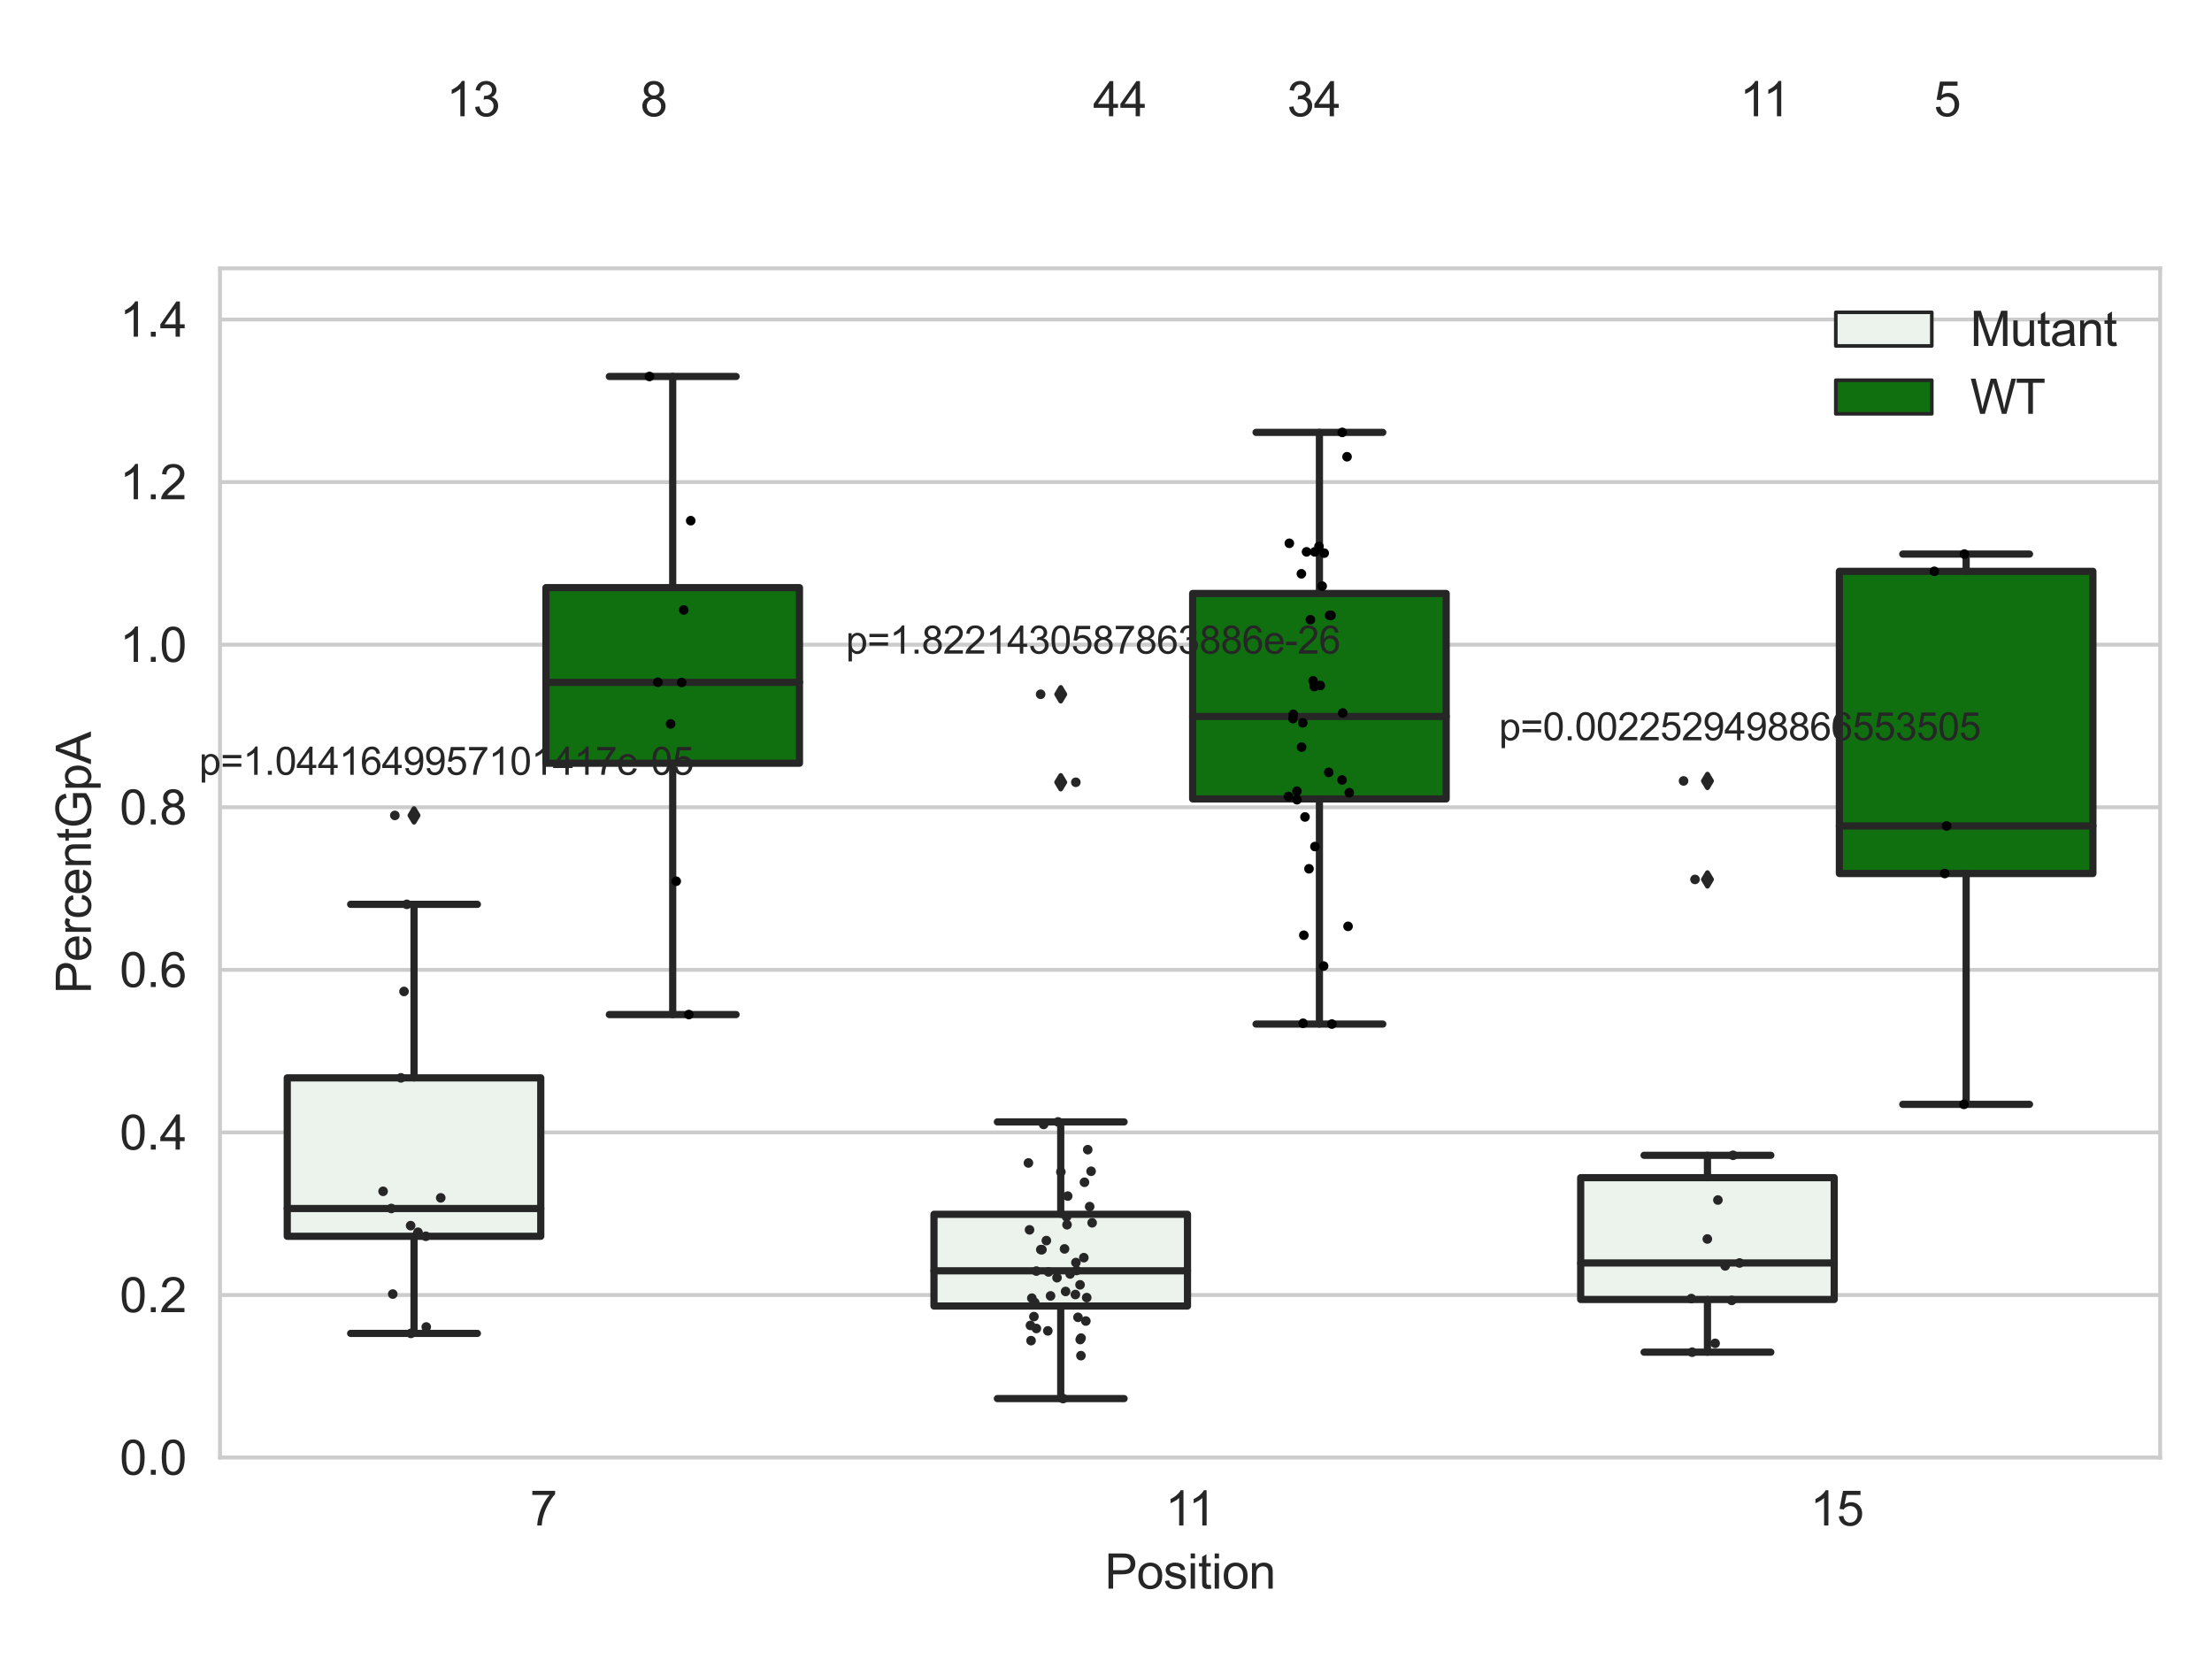<?xml version="1.0" encoding="utf-8" standalone="no"?>
<!DOCTYPE svg PUBLIC "-//W3C//DTD SVG 1.1//EN"
  "http://www.w3.org/Graphics/SVG/1.1/DTD/svg11.dtd">
<svg xmlns:xlink="http://www.w3.org/1999/xlink" width="460.8pt" height="345.6pt" viewBox="0 0 460.8 345.6" xmlns="http://www.w3.org/2000/svg" version="1.1">
 <defs>
  <style type="text/css">*{stroke-linejoin: round; stroke-linecap: butt}</style>
 </defs>
 <g id="figure_1">
  <g id="patch_1">
   <path d="M 0 345.6 
L 460.8 345.6 
L 460.8 0 
L 0 0 
z
" style="fill: #ffffff"/>
  </g>
  <g id="axes_1">
   <g id="patch_2">
    <path d="M 45.83 303.64 
L 450 303.64 
L 450 55.906 
L 45.83 55.906 
z
" style="fill: #ffffff"/>
   </g>
   <g id="matplotlib.axis_1">
    <g id="xtick_1">
     <g id="text_1">
      <!-- 7 -->
      <g style="fill: #262626" transform="translate(110.411 317.798)scale(0.1 -0.1)">
       <defs>
        <path id="ArialMT-37" d="M 303 3981 
L 303 4522 
L 3269 4522 
L 3269 4084 
Q 2831 3619 2401 2847 
Q 1972 2075 1738 1259 
Q 1569 684 1522 0 
L 944 0 
Q 953 541 1156 1306 
Q 1359 2072 1739 2783 
Q 2119 3494 2547 3981 
L 303 3981 
z
" transform="scale(0.016)"/>
       </defs>
       <use xlink:href="#ArialMT-37"/>
      </g>
     </g>
    </g>
    <g id="xtick_2">
     <g id="text_2">
      <!-- 11 -->
      <g style="fill: #262626" transform="translate(242.723 317.798)scale(0.1 -0.1)">
       <defs>
        <path id="ArialMT-31" d="M 2384 0 
L 1822 0 
L 1822 3584 
Q 1619 3391 1289 3197 
Q 959 3003 697 2906 
L 697 3450 
Q 1169 3672 1522 3987 
Q 1875 4303 2022 4600 
L 2384 4600 
L 2384 0 
z
" transform="scale(0.016)"/>
       </defs>
       <use xlink:href="#ArialMT-31"/>
       <use xlink:href="#ArialMT-31" x="48.24"/>
      </g>
     </g>
    </g>
    <g id="xtick_3">
     <g id="text_3">
      <!-- 15 -->
      <g style="fill: #262626" transform="translate(377.077 317.798)scale(0.1 -0.1)">
       <defs>
        <path id="ArialMT-35" d="M 266 1200 
L 856 1250 
Q 922 819 1161 601 
Q 1400 384 1738 384 
Q 2144 384 2425 690 
Q 2706 997 2706 1503 
Q 2706 1984 2436 2262 
Q 2166 2541 1728 2541 
Q 1456 2541 1237 2417 
Q 1019 2294 894 2097 
L 366 2166 
L 809 4519 
L 3088 4519 
L 3088 3981 
L 1259 3981 
L 1013 2750 
Q 1425 3038 1878 3038 
Q 2478 3038 2890 2622 
Q 3303 2206 3303 1553 
Q 3303 931 2941 478 
Q 2500 -78 1738 -78 
Q 1113 -78 717 272 
Q 322 622 266 1200 
z
" transform="scale(0.016)"/>
       </defs>
       <use xlink:href="#ArialMT-31"/>
       <use xlink:href="#ArialMT-35" x="55.615"/>
      </g>
     </g>
    </g>
    <g id="text_4">
     <!-- Position -->
     <g style="fill: #262626" transform="translate(230.127 330.943)scale(0.1 -0.1)">
      <defs>
       <path id="ArialMT-50" d="M 494 0 
L 494 4581 
L 2222 4581 
Q 2678 4581 2919 4538 
Q 3256 4481 3484 4323 
Q 3713 4166 3852 3881 
Q 3991 3597 3991 3256 
Q 3991 2672 3619 2267 
Q 3247 1863 2275 1863 
L 1100 1863 
L 1100 0 
L 494 0 
z
M 1100 2403 
L 2284 2403 
Q 2872 2403 3119 2622 
Q 3366 2841 3366 3238 
Q 3366 3525 3220 3729 
Q 3075 3934 2838 4000 
Q 2684 4041 2272 4041 
L 1100 4041 
L 1100 2403 
z
" transform="scale(0.016)"/>
       <path id="ArialMT-6f" d="M 213 1659 
Q 213 2581 725 3025 
Q 1153 3394 1769 3394 
Q 2453 3394 2887 2945 
Q 3322 2497 3322 1706 
Q 3322 1066 3130 698 
Q 2938 331 2570 128 
Q 2203 -75 1769 -75 
Q 1072 -75 642 372 
Q 213 819 213 1659 
z
M 791 1659 
Q 791 1022 1069 705 
Q 1347 388 1769 388 
Q 2188 388 2466 706 
Q 2744 1025 2744 1678 
Q 2744 2294 2464 2611 
Q 2184 2928 1769 2928 
Q 1347 2928 1069 2612 
Q 791 2297 791 1659 
z
" transform="scale(0.016)"/>
       <path id="ArialMT-73" d="M 197 991 
L 753 1078 
Q 800 744 1014 566 
Q 1228 388 1613 388 
Q 2000 388 2187 545 
Q 2375 703 2375 916 
Q 2375 1106 2209 1216 
Q 2094 1291 1634 1406 
Q 1016 1563 777 1677 
Q 538 1791 414 1992 
Q 291 2194 291 2438 
Q 291 2659 392 2848 
Q 494 3038 669 3163 
Q 800 3259 1026 3326 
Q 1253 3394 1513 3394 
Q 1903 3394 2198 3281 
Q 2494 3169 2634 2976 
Q 2775 2784 2828 2463 
L 2278 2388 
Q 2241 2644 2061 2787 
Q 1881 2931 1553 2931 
Q 1166 2931 1000 2803 
Q 834 2675 834 2503 
Q 834 2394 903 2306 
Q 972 2216 1119 2156 
Q 1203 2125 1616 2013 
Q 2213 1853 2448 1751 
Q 2684 1650 2818 1456 
Q 2953 1263 2953 975 
Q 2953 694 2789 445 
Q 2625 197 2315 61 
Q 2006 -75 1616 -75 
Q 969 -75 630 194 
Q 291 463 197 991 
z
" transform="scale(0.016)"/>
       <path id="ArialMT-69" d="M 425 3934 
L 425 4581 
L 988 4581 
L 988 3934 
L 425 3934 
z
M 425 0 
L 425 3319 
L 988 3319 
L 988 0 
L 425 0 
z
" transform="scale(0.016)"/>
       <path id="ArialMT-74" d="M 1650 503 
L 1731 6 
Q 1494 -44 1306 -44 
Q 1000 -44 831 53 
Q 663 150 594 308 
Q 525 466 525 972 
L 525 2881 
L 113 2881 
L 113 3319 
L 525 3319 
L 525 4141 
L 1084 4478 
L 1084 3319 
L 1650 3319 
L 1650 2881 
L 1084 2881 
L 1084 941 
Q 1084 700 1114 631 
Q 1144 563 1211 522 
Q 1278 481 1403 481 
Q 1497 481 1650 503 
z
" transform="scale(0.016)"/>
       <path id="ArialMT-6e" d="M 422 0 
L 422 3319 
L 928 3319 
L 928 2847 
Q 1294 3394 1984 3394 
Q 2284 3394 2536 3286 
Q 2788 3178 2913 3003 
Q 3038 2828 3088 2588 
Q 3119 2431 3119 2041 
L 3119 0 
L 2556 0 
L 2556 2019 
Q 2556 2363 2490 2533 
Q 2425 2703 2258 2804 
Q 2091 2906 1866 2906 
Q 1506 2906 1245 2678 
Q 984 2450 984 1813 
L 984 0 
L 422 0 
z
" transform="scale(0.016)"/>
      </defs>
      <use xlink:href="#ArialMT-50"/>
      <use xlink:href="#ArialMT-6f" x="66.699"/>
      <use xlink:href="#ArialMT-73" x="122.314"/>
      <use xlink:href="#ArialMT-69" x="172.314"/>
      <use xlink:href="#ArialMT-74" x="194.531"/>
      <use xlink:href="#ArialMT-69" x="222.314"/>
      <use xlink:href="#ArialMT-6f" x="244.531"/>
      <use xlink:href="#ArialMT-6e" x="300.146"/>
     </g>
    </g>
   </g>
   <g id="matplotlib.axis_2">
    <g id="ytick_1">
     <g id="line2d_1">
      <path d="M 45.83 303.64 
L 450 303.64 
" clip-path="url(#p80ef017f96)" style="fill: none; stroke: #cccccc; stroke-width: 0.8; stroke-linecap: round"/>
     </g>
     <g id="text_5">
      <!-- 0.0 -->
      <g style="fill: #262626" transform="translate(24.93 307.219)scale(0.1 -0.1)">
       <defs>
        <path id="ArialMT-30" d="M 266 2259 
Q 266 3072 433 3567 
Q 600 4063 929 4331 
Q 1259 4600 1759 4600 
Q 2128 4600 2406 4451 
Q 2684 4303 2865 4023 
Q 3047 3744 3150 3342 
Q 3253 2941 3253 2259 
Q 3253 1453 3087 958 
Q 2922 463 2592 192 
Q 2263 -78 1759 -78 
Q 1097 -78 719 397 
Q 266 969 266 2259 
z
M 844 2259 
Q 844 1131 1108 757 
Q 1372 384 1759 384 
Q 2147 384 2411 759 
Q 2675 1134 2675 2259 
Q 2675 3391 2411 3762 
Q 2147 4134 1753 4134 
Q 1366 4134 1134 3806 
Q 844 3388 844 2259 
z
" transform="scale(0.016)"/>
        <path id="ArialMT-2e" d="M 581 0 
L 581 641 
L 1222 641 
L 1222 0 
L 581 0 
z
" transform="scale(0.016)"/>
       </defs>
       <use xlink:href="#ArialMT-30"/>
       <use xlink:href="#ArialMT-2e" x="55.615"/>
       <use xlink:href="#ArialMT-30" x="83.398"/>
      </g>
     </g>
    </g>
    <g id="ytick_2">
     <g id="line2d_2">
      <path d="M 45.83 269.771 
L 450 269.771 
" clip-path="url(#p80ef017f96)" style="fill: none; stroke: #cccccc; stroke-width: 0.8; stroke-linecap: round"/>
     </g>
     <g id="text_6">
      <!-- 0.2 -->
      <g style="fill: #262626" transform="translate(24.93 273.35)scale(0.1 -0.1)">
       <defs>
        <path id="ArialMT-32" d="M 3222 541 
L 3222 0 
L 194 0 
Q 188 203 259 391 
Q 375 700 629 1000 
Q 884 1300 1366 1694 
Q 2113 2306 2375 2664 
Q 2638 3022 2638 3341 
Q 2638 3675 2398 3904 
Q 2159 4134 1775 4134 
Q 1369 4134 1125 3890 
Q 881 3647 878 3216 
L 300 3275 
Q 359 3922 746 4261 
Q 1134 4600 1788 4600 
Q 2447 4600 2831 4234 
Q 3216 3869 3216 3328 
Q 3216 3053 3103 2787 
Q 2991 2522 2730 2228 
Q 2469 1934 1863 1422 
Q 1356 997 1212 845 
Q 1069 694 975 541 
L 3222 541 
z
" transform="scale(0.016)"/>
       </defs>
       <use xlink:href="#ArialMT-30"/>
       <use xlink:href="#ArialMT-2e" x="55.615"/>
       <use xlink:href="#ArialMT-32" x="83.398"/>
      </g>
     </g>
    </g>
    <g id="ytick_3">
     <g id="line2d_3">
      <path d="M 45.83 235.902 
L 450 235.902 
" clip-path="url(#p80ef017f96)" style="fill: none; stroke: #cccccc; stroke-width: 0.8; stroke-linecap: round"/>
     </g>
     <g id="text_7">
      <!-- 0.4 -->
      <g style="fill: #262626" transform="translate(24.93 239.481)scale(0.1 -0.1)">
       <defs>
        <path id="ArialMT-34" d="M 2069 0 
L 2069 1097 
L 81 1097 
L 81 1613 
L 2172 4581 
L 2631 4581 
L 2631 1613 
L 3250 1613 
L 3250 1097 
L 2631 1097 
L 2631 0 
L 2069 0 
z
M 2069 1613 
L 2069 3678 
L 634 1613 
L 2069 1613 
z
" transform="scale(0.016)"/>
       </defs>
       <use xlink:href="#ArialMT-30"/>
       <use xlink:href="#ArialMT-2e" x="55.615"/>
       <use xlink:href="#ArialMT-34" x="83.398"/>
      </g>
     </g>
    </g>
    <g id="ytick_4">
     <g id="line2d_4">
      <path d="M 45.83 202.033 
L 450 202.033 
" clip-path="url(#p80ef017f96)" style="fill: none; stroke: #cccccc; stroke-width: 0.8; stroke-linecap: round"/>
     </g>
     <g id="text_8">
      <!-- 0.6 -->
      <g style="fill: #262626" transform="translate(24.93 205.612)scale(0.1 -0.1)">
       <defs>
        <path id="ArialMT-36" d="M 3184 3459 
L 2625 3416 
Q 2550 3747 2413 3897 
Q 2184 4138 1850 4138 
Q 1581 4138 1378 3988 
Q 1113 3794 959 3422 
Q 806 3050 800 2363 
Q 1003 2672 1297 2822 
Q 1591 2972 1913 2972 
Q 2475 2972 2870 2558 
Q 3266 2144 3266 1488 
Q 3266 1056 3080 686 
Q 2894 316 2569 119 
Q 2244 -78 1831 -78 
Q 1128 -78 684 439 
Q 241 956 241 2144 
Q 241 3472 731 4075 
Q 1159 4600 1884 4600 
Q 2425 4600 2770 4297 
Q 3116 3994 3184 3459 
z
M 888 1484 
Q 888 1194 1011 928 
Q 1134 663 1356 523 
Q 1578 384 1822 384 
Q 2178 384 2434 671 
Q 2691 959 2691 1453 
Q 2691 1928 2437 2201 
Q 2184 2475 1800 2475 
Q 1419 2475 1153 2201 
Q 888 1928 888 1484 
z
" transform="scale(0.016)"/>
       </defs>
       <use xlink:href="#ArialMT-30"/>
       <use xlink:href="#ArialMT-2e" x="55.615"/>
       <use xlink:href="#ArialMT-36" x="83.398"/>
      </g>
     </g>
    </g>
    <g id="ytick_5">
     <g id="line2d_5">
      <path d="M 45.83 168.164 
L 450 168.164 
" clip-path="url(#p80ef017f96)" style="fill: none; stroke: #cccccc; stroke-width: 0.8; stroke-linecap: round"/>
     </g>
     <g id="text_9">
      <!-- 0.8 -->
      <g style="fill: #262626" transform="translate(24.93 171.743)scale(0.1 -0.1)">
       <defs>
        <path id="ArialMT-38" d="M 1131 2484 
Q 781 2613 612 2850 
Q 444 3088 444 3419 
Q 444 3919 803 4259 
Q 1163 4600 1759 4600 
Q 2359 4600 2725 4251 
Q 3091 3903 3091 3403 
Q 3091 3084 2923 2848 
Q 2756 2613 2416 2484 
Q 2838 2347 3058 2040 
Q 3278 1734 3278 1309 
Q 3278 722 2862 322 
Q 2447 -78 1769 -78 
Q 1091 -78 675 323 
Q 259 725 259 1325 
Q 259 1772 486 2073 
Q 713 2375 1131 2484 
z
M 1019 3438 
Q 1019 3113 1228 2906 
Q 1438 2700 1772 2700 
Q 2097 2700 2305 2904 
Q 2513 3109 2513 3406 
Q 2513 3716 2298 3927 
Q 2084 4138 1766 4138 
Q 1444 4138 1231 3931 
Q 1019 3725 1019 3438 
z
M 838 1322 
Q 838 1081 952 856 
Q 1066 631 1291 507 
Q 1516 384 1775 384 
Q 2178 384 2440 643 
Q 2703 903 2703 1303 
Q 2703 1709 2433 1975 
Q 2163 2241 1756 2241 
Q 1359 2241 1098 1978 
Q 838 1716 838 1322 
z
" transform="scale(0.016)"/>
       </defs>
       <use xlink:href="#ArialMT-30"/>
       <use xlink:href="#ArialMT-2e" x="55.615"/>
       <use xlink:href="#ArialMT-38" x="83.398"/>
      </g>
     </g>
    </g>
    <g id="ytick_6">
     <g id="line2d_6">
      <path d="M 45.83 134.295 
L 450 134.295 
" clip-path="url(#p80ef017f96)" style="fill: none; stroke: #cccccc; stroke-width: 0.8; stroke-linecap: round"/>
     </g>
     <g id="text_10">
      <!-- 1.0 -->
      <g style="fill: #262626" transform="translate(24.93 137.874)scale(0.1 -0.1)">
       <use xlink:href="#ArialMT-31"/>
       <use xlink:href="#ArialMT-2e" x="55.615"/>
       <use xlink:href="#ArialMT-30" x="83.398"/>
      </g>
     </g>
    </g>
    <g id="ytick_7">
     <g id="line2d_7">
      <path d="M 45.83 100.426 
L 450 100.426 
" clip-path="url(#p80ef017f96)" style="fill: none; stroke: #cccccc; stroke-width: 0.8; stroke-linecap: round"/>
     </g>
     <g id="text_11">
      <!-- 1.2 -->
      <g style="fill: #262626" transform="translate(24.93 104.005)scale(0.1 -0.1)">
       <use xlink:href="#ArialMT-31"/>
       <use xlink:href="#ArialMT-2e" x="55.615"/>
       <use xlink:href="#ArialMT-32" x="83.398"/>
      </g>
     </g>
    </g>
    <g id="ytick_8">
     <g id="line2d_8">
      <path d="M 45.83 66.557 
L 450 66.557 
" clip-path="url(#p80ef017f96)" style="fill: none; stroke: #cccccc; stroke-width: 0.8; stroke-linecap: round"/>
     </g>
     <g id="text_12">
      <!-- 1.4 -->
      <g style="fill: #262626" transform="translate(24.93 70.136)scale(0.1 -0.1)">
       <use xlink:href="#ArialMT-31"/>
       <use xlink:href="#ArialMT-2e" x="55.615"/>
       <use xlink:href="#ArialMT-34" x="83.398"/>
      </g>
     </g>
    </g>
    <g id="text_13">
     <!-- PercentGpA -->
     <g style="fill: #262626" transform="translate(18.942 207.008)rotate(-90)scale(0.1 -0.1)">
      <defs>
       <path id="ArialMT-65" d="M 2694 1069 
L 3275 997 
Q 3138 488 2766 206 
Q 2394 -75 1816 -75 
Q 1088 -75 661 373 
Q 234 822 234 1631 
Q 234 2469 665 2931 
Q 1097 3394 1784 3394 
Q 2450 3394 2872 2941 
Q 3294 2488 3294 1666 
Q 3294 1616 3291 1516 
L 816 1516 
Q 847 969 1125 678 
Q 1403 388 1819 388 
Q 2128 388 2347 550 
Q 2566 713 2694 1069 
z
M 847 1978 
L 2700 1978 
Q 2663 2397 2488 2606 
Q 2219 2931 1791 2931 
Q 1403 2931 1139 2672 
Q 875 2413 847 1978 
z
" transform="scale(0.016)"/>
       <path id="ArialMT-72" d="M 416 0 
L 416 3319 
L 922 3319 
L 922 2816 
Q 1116 3169 1280 3281 
Q 1444 3394 1641 3394 
Q 1925 3394 2219 3213 
L 2025 2691 
Q 1819 2813 1613 2813 
Q 1428 2813 1281 2702 
Q 1134 2591 1072 2394 
Q 978 2094 978 1738 
L 978 0 
L 416 0 
z
" transform="scale(0.016)"/>
       <path id="ArialMT-63" d="M 2588 1216 
L 3141 1144 
Q 3050 572 2676 248 
Q 2303 -75 1759 -75 
Q 1078 -75 664 370 
Q 250 816 250 1647 
Q 250 2184 428 2587 
Q 606 2991 970 3192 
Q 1334 3394 1763 3394 
Q 2303 3394 2647 3120 
Q 2991 2847 3088 2344 
L 2541 2259 
Q 2463 2594 2264 2762 
Q 2066 2931 1784 2931 
Q 1359 2931 1093 2626 
Q 828 2322 828 1663 
Q 828 994 1084 691 
Q 1341 388 1753 388 
Q 2084 388 2306 591 
Q 2528 794 2588 1216 
z
" transform="scale(0.016)"/>
       <path id="ArialMT-47" d="M 2638 1797 
L 2638 2334 
L 4578 2338 
L 4578 638 
Q 4131 281 3656 101 
Q 3181 -78 2681 -78 
Q 2006 -78 1454 211 
Q 903 500 622 1047 
Q 341 1594 341 2269 
Q 341 2938 620 3517 
Q 900 4097 1425 4378 
Q 1950 4659 2634 4659 
Q 3131 4659 3532 4498 
Q 3934 4338 4162 4050 
Q 4391 3763 4509 3300 
L 3963 3150 
Q 3859 3500 3706 3700 
Q 3553 3900 3268 4020 
Q 2984 4141 2638 4141 
Q 2222 4141 1919 4014 
Q 1616 3888 1430 3681 
Q 1244 3475 1141 3228 
Q 966 2803 966 2306 
Q 966 1694 1177 1281 
Q 1388 869 1791 669 
Q 2194 469 2647 469 
Q 3041 469 3416 620 
Q 3791 772 3984 944 
L 3984 1797 
L 2638 1797 
z
" transform="scale(0.016)"/>
       <path id="ArialMT-70" d="M 422 -1272 
L 422 3319 
L 934 3319 
L 934 2888 
Q 1116 3141 1344 3267 
Q 1572 3394 1897 3394 
Q 2322 3394 2647 3175 
Q 2972 2956 3137 2557 
Q 3303 2159 3303 1684 
Q 3303 1175 3120 767 
Q 2938 359 2589 142 
Q 2241 -75 1856 -75 
Q 1575 -75 1351 44 
Q 1128 163 984 344 
L 984 -1272 
L 422 -1272 
z
M 931 1641 
Q 931 1000 1190 694 
Q 1450 388 1819 388 
Q 2194 388 2461 705 
Q 2728 1022 2728 1688 
Q 2728 2322 2467 2637 
Q 2206 2953 1844 2953 
Q 1484 2953 1207 2617 
Q 931 2281 931 1641 
z
" transform="scale(0.016)"/>
       <path id="ArialMT-41" d="M -9 0 
L 1750 4581 
L 2403 4581 
L 4278 0 
L 3588 0 
L 3053 1388 
L 1138 1388 
L 634 0 
L -9 0 
z
M 1313 1881 
L 2866 1881 
L 2388 3150 
Q 2169 3728 2063 4100 
Q 1975 3659 1816 3225 
L 1313 1881 
z
" transform="scale(0.016)"/>
      </defs>
      <use xlink:href="#ArialMT-50"/>
      <use xlink:href="#ArialMT-65" x="66.699"/>
      <use xlink:href="#ArialMT-72" x="122.314"/>
      <use xlink:href="#ArialMT-63" x="155.615"/>
      <use xlink:href="#ArialMT-65" x="205.615"/>
      <use xlink:href="#ArialMT-6e" x="261.23"/>
      <use xlink:href="#ArialMT-74" x="316.846"/>
      <use xlink:href="#ArialMT-47" x="344.629"/>
      <use xlink:href="#ArialMT-70" x="422.412"/>
      <use xlink:href="#ArialMT-41" x="478.027"/>
     </g>
    </g>
   </g>
   <g id="patch_3">
    <path d="M 59.841 257.539 
L 112.653 257.539 
L 112.653 224.537 
L 59.841 224.537 
L 59.841 257.539 
z
" clip-path="url(#p80ef017f96)" style="fill: #ecf2ec; stroke: #262626; stroke-width: 1.5; stroke-linejoin: miter"/>
   </g>
   <g id="patch_4">
    <path d="M 113.731 158.998 
L 166.542 158.998 
L 166.542 122.416 
L 113.731 122.416 
L 113.731 158.998 
z
" clip-path="url(#p80ef017f96)" style="fill: #107010; stroke: #262626; stroke-width: 1.5; stroke-linejoin: miter"/>
   </g>
   <g id="patch_5">
    <path d="M 194.565 272.069 
L 247.376 272.069 
L 247.376 252.958 
L 194.565 252.958 
L 194.565 272.069 
z
" clip-path="url(#p80ef017f96)" style="fill: #ecf2ec; stroke: #262626; stroke-width: 1.5; stroke-linejoin: miter"/>
   </g>
   <g id="patch_6">
    <path d="M 248.454 166.427 
L 301.265 166.427 
L 301.265 123.626 
L 248.454 123.626 
L 248.454 166.427 
z
" clip-path="url(#p80ef017f96)" style="fill: #107010; stroke: #262626; stroke-width: 1.5; stroke-linejoin: miter"/>
   </g>
   <g id="patch_7">
    <path d="M 329.288 270.709 
L 382.099 270.709 
L 382.099 245.329 
L 329.288 245.329 
L 329.288 270.709 
z
" clip-path="url(#p80ef017f96)" style="fill: #ecf2ec; stroke: #262626; stroke-width: 1.5; stroke-linejoin: miter"/>
   </g>
   <g id="patch_8">
    <path d="M 383.177 181.967 
L 435.989 181.967 
L 435.989 119.017 
L 383.177 119.017 
L 383.177 181.967 
z
" clip-path="url(#p80ef017f96)" style="fill: #107010; stroke: #262626; stroke-width: 1.5; stroke-linejoin: miter"/>
   </g>
   <g id="patch_9">
    <path d="M 113.192 303.64 
L 113.192 303.64 
L 113.192 303.64 
L 113.192 303.64 
z
" clip-path="url(#p80ef017f96)" style="fill: #ecf2ec; stroke: #262626; stroke-width: 0.75; stroke-linejoin: miter"/>
   </g>
   <g id="patch_10">
    <path d="M 113.192 303.64 
L 113.192 303.64 
L 113.192 303.64 
L 113.192 303.64 
z
" clip-path="url(#p80ef017f96)" style="fill: #107010; stroke: #262626; stroke-width: 0.75; stroke-linejoin: miter"/>
   </g>
   <g id="PathCollection_1"/>
   <g id="PathCollection_2"/>
   <g id="line2d_9">
    <path d="M 86.247 257.539 
L 86.247 277.77 
" clip-path="url(#p80ef017f96)" style="fill: none; stroke: #262626; stroke-width: 1.5; stroke-linecap: round"/>
   </g>
   <g id="line2d_10">
    <path d="M 86.247 224.537 
L 86.247 188.391 
" clip-path="url(#p80ef017f96)" style="fill: none; stroke: #262626; stroke-width: 1.5; stroke-linecap: round"/>
   </g>
   <g id="line2d_11">
    <path d="M 73.044 277.77 
L 99.45 277.77 
" clip-path="url(#p80ef017f96)" style="fill: none; stroke: #262626; stroke-width: 1.5; stroke-linecap: round"/>
   </g>
   <g id="line2d_12">
    <path d="M 73.044 188.391 
L 99.45 188.391 
" clip-path="url(#p80ef017f96)" style="fill: none; stroke: #262626; stroke-width: 1.5; stroke-linecap: round"/>
   </g>
   <g id="line2d_13">
    <defs>
     <path id="m161266e856" d="M -0 1.414 
L 0.849 0 
L 0 -1.414 
L -0.849 -0 
z
" style="stroke: #262626; stroke-linejoin: miter"/>
    </defs>
    <g clip-path="url(#p80ef017f96)">
     <use xlink:href="#m161266e856" x="86.247" y="169.865" style="fill: #262626; stroke: #262626; stroke-linejoin: miter"/>
    </g>
   </g>
   <g id="line2d_14">
    <path d="M 140.136 158.998 
L 140.136 211.352 
" clip-path="url(#p80ef017f96)" style="fill: none; stroke: #262626; stroke-width: 1.5; stroke-linecap: round"/>
   </g>
   <g id="line2d_15">
    <path d="M 140.136 122.416 
L 140.136 78.427 
" clip-path="url(#p80ef017f96)" style="fill: none; stroke: #262626; stroke-width: 1.5; stroke-linecap: round"/>
   </g>
   <g id="line2d_16">
    <path d="M 126.933 211.352 
L 153.339 211.352 
" clip-path="url(#p80ef017f96)" style="fill: none; stroke: #262626; stroke-width: 1.5; stroke-linecap: round"/>
   </g>
   <g id="line2d_17">
    <path d="M 126.933 78.427 
L 153.339 78.427 
" clip-path="url(#p80ef017f96)" style="fill: none; stroke: #262626; stroke-width: 1.5; stroke-linecap: round"/>
   </g>
   <g id="line2d_18"/>
   <g id="line2d_19">
    <path d="M 220.97 272.069 
L 220.97 291.352 
" clip-path="url(#p80ef017f96)" style="fill: none; stroke: #262626; stroke-width: 1.5; stroke-linecap: round"/>
   </g>
   <g id="line2d_20">
    <path d="M 220.97 252.958 
L 220.97 233.714 
" clip-path="url(#p80ef017f96)" style="fill: none; stroke: #262626; stroke-width: 1.5; stroke-linecap: round"/>
   </g>
   <g id="line2d_21">
    <path d="M 207.767 291.352 
L 234.173 291.352 
" clip-path="url(#p80ef017f96)" style="fill: none; stroke: #262626; stroke-width: 1.5; stroke-linecap: round"/>
   </g>
   <g id="line2d_22">
    <path d="M 207.767 233.714 
L 234.173 233.714 
" clip-path="url(#p80ef017f96)" style="fill: none; stroke: #262626; stroke-width: 1.5; stroke-linecap: round"/>
   </g>
   <g id="line2d_23">
    <g clip-path="url(#p80ef017f96)">
     <use xlink:href="#m161266e856" x="220.97" y="162.962" style="fill: #262626; stroke: #262626; stroke-linejoin: miter"/>
     <use xlink:href="#m161266e856" x="220.97" y="144.629" style="fill: #262626; stroke: #262626; stroke-linejoin: miter"/>
    </g>
   </g>
   <g id="line2d_24">
    <path d="M 274.86 166.427 
L 274.86 213.334 
" clip-path="url(#p80ef017f96)" style="fill: none; stroke: #262626; stroke-width: 1.5; stroke-linecap: round"/>
   </g>
   <g id="line2d_25">
    <path d="M 274.86 123.626 
L 274.86 90.074 
" clip-path="url(#p80ef017f96)" style="fill: none; stroke: #262626; stroke-width: 1.5; stroke-linecap: round"/>
   </g>
   <g id="line2d_26">
    <path d="M 261.657 213.334 
L 288.063 213.334 
" clip-path="url(#p80ef017f96)" style="fill: none; stroke: #262626; stroke-width: 1.5; stroke-linecap: round"/>
   </g>
   <g id="line2d_27">
    <path d="M 261.657 90.074 
L 288.063 90.074 
" clip-path="url(#p80ef017f96)" style="fill: none; stroke: #262626; stroke-width: 1.5; stroke-linecap: round"/>
   </g>
   <g id="line2d_28"/>
   <g id="line2d_29">
    <path d="M 355.694 270.709 
L 355.694 281.683 
" clip-path="url(#p80ef017f96)" style="fill: none; stroke: #262626; stroke-width: 1.5; stroke-linecap: round"/>
   </g>
   <g id="line2d_30">
    <path d="M 355.694 245.329 
L 355.694 240.669 
" clip-path="url(#p80ef017f96)" style="fill: none; stroke: #262626; stroke-width: 1.5; stroke-linecap: round"/>
   </g>
   <g id="line2d_31">
    <path d="M 342.491 281.683 
L 368.897 281.683 
" clip-path="url(#p80ef017f96)" style="fill: none; stroke: #262626; stroke-width: 1.5; stroke-linecap: round"/>
   </g>
   <g id="line2d_32">
    <path d="M 342.491 240.669 
L 368.897 240.669 
" clip-path="url(#p80ef017f96)" style="fill: none; stroke: #262626; stroke-width: 1.5; stroke-linecap: round"/>
   </g>
   <g id="line2d_33">
    <g clip-path="url(#p80ef017f96)">
     <use xlink:href="#m161266e856" x="355.694" y="183.202" style="fill: #262626; stroke: #262626; stroke-linejoin: miter"/>
     <use xlink:href="#m161266e856" x="355.694" y="162.683" style="fill: #262626; stroke: #262626; stroke-linejoin: miter"/>
    </g>
   </g>
   <g id="line2d_34">
    <path d="M 409.583 181.967 
L 409.583 230.055 
" clip-path="url(#p80ef017f96)" style="fill: none; stroke: #262626; stroke-width: 1.5; stroke-linecap: round"/>
   </g>
   <g id="line2d_35">
    <path d="M 409.583 119.017 
L 409.583 115.424 
" clip-path="url(#p80ef017f96)" style="fill: none; stroke: #262626; stroke-width: 1.5; stroke-linecap: round"/>
   </g>
   <g id="line2d_36">
    <path d="M 396.38 230.055 
L 422.786 230.055 
" clip-path="url(#p80ef017f96)" style="fill: none; stroke: #262626; stroke-width: 1.5; stroke-linecap: round"/>
   </g>
   <g id="line2d_37">
    <path d="M 396.38 115.424 
L 422.786 115.424 
" clip-path="url(#p80ef017f96)" style="fill: none; stroke: #262626; stroke-width: 1.5; stroke-linecap: round"/>
   </g>
   <g id="line2d_38"/>
   <g id="line2d_39">
    <path d="M 59.841 251.752 
L 112.653 251.752 
" clip-path="url(#p80ef017f96)" style="fill: none; stroke: #262626; stroke-width: 1.5; stroke-linecap: round"/>
   </g>
   <g id="line2d_40">
    <path d="M 113.731 142.143 
L 166.542 142.143 
" clip-path="url(#p80ef017f96)" style="fill: none; stroke: #262626; stroke-width: 1.5; stroke-linecap: round"/>
   </g>
   <g id="line2d_41">
    <path d="M 194.565 264.728 
L 247.376 264.728 
" clip-path="url(#p80ef017f96)" style="fill: none; stroke: #262626; stroke-width: 1.5; stroke-linecap: round"/>
   </g>
   <g id="line2d_42">
    <path d="M 248.454 149.253 
L 301.265 149.253 
" clip-path="url(#p80ef017f96)" style="fill: none; stroke: #262626; stroke-width: 1.5; stroke-linecap: round"/>
   </g>
   <g id="line2d_43">
    <path d="M 329.288 263.103 
L 382.099 263.103 
" clip-path="url(#p80ef017f96)" style="fill: none; stroke: #262626; stroke-width: 1.5; stroke-linecap: round"/>
   </g>
   <g id="line2d_44">
    <path d="M 383.177 172.065 
L 435.989 172.065 
" clip-path="url(#p80ef017f96)" style="fill: none; stroke: #262626; stroke-width: 1.5; stroke-linecap: round"/>
   </g>
   <g id="patch_11">
    <path d="M 45.83 303.64 
L 45.83 55.906 
" style="fill: none; stroke: #cccccc; stroke-width: 0.8; stroke-linejoin: miter; stroke-linecap: square"/>
   </g>
   <g id="patch_12">
    <path d="M 450 303.64 
L 450 55.906 
" style="fill: none; stroke: #cccccc; stroke-width: 0.8; stroke-linejoin: miter; stroke-linecap: square"/>
   </g>
   <g id="patch_13">
    <path d="M 45.83 303.64 
L 450 303.64 
" style="fill: none; stroke: #cccccc; stroke-width: 0.8; stroke-linejoin: miter; stroke-linecap: square"/>
   </g>
   <g id="patch_14">
    <path d="M 45.83 55.906 
L 450 55.906 
" style="fill: none; stroke: #cccccc; stroke-width: 0.8; stroke-linejoin: miter; stroke-linecap: square"/>
   </g>
   <g id="PathCollection_3">
    <defs>
     <path id="C0_0_c79210d7b0" d="M 0 1 
C 0.265 1 0.52 0.895 0.707 0.707 
C 0.895 0.52 1 0.265 1 -0 
C 1 -0.265 0.895 -0.52 0.707 -0.707 
C 0.52 -0.895 0.265 -1 0 -1 
C -0.265 -1 -0.52 -0.895 -0.707 -0.707 
C -0.895 -0.52 -1 -0.265 -1 0 
C -1 0.265 -0.895 0.52 -0.707 0.707 
C -0.52 0.895 -0.265 1 0 1 
z
"/>
    </defs>
    <g clip-path="url(#p80ef017f96)">
     <use xlink:href="#C0_0_c79210d7b0" x="88.796" y="276.432" style="fill: #262626"/>
    </g>
    <g clip-path="url(#p80ef017f96)">
     <use xlink:href="#C0_0_c79210d7b0" x="91.816" y="249.533" style="fill: #262626"/>
    </g>
    <g clip-path="url(#p80ef017f96)">
     <use xlink:href="#C0_0_c79210d7b0" x="85.599" y="277.77" style="fill: #262626"/>
    </g>
    <g clip-path="url(#p80ef017f96)">
     <use xlink:href="#C0_0_c79210d7b0" x="81.514" y="251.752" style="fill: #262626"/>
    </g>
    <g clip-path="url(#p80ef017f96)">
     <use xlink:href="#C0_0_c79210d7b0" x="88.704" y="257.539" style="fill: #262626"/>
    </g>
    <g clip-path="url(#p80ef017f96)">
     <use xlink:href="#C0_0_c79210d7b0" x="79.807" y="248.174" style="fill: #262626"/>
    </g>
    <g clip-path="url(#p80ef017f96)">
     <use xlink:href="#C0_0_c79210d7b0" x="81.818" y="269.575" style="fill: #262626"/>
    </g>
    <g clip-path="url(#p80ef017f96)">
     <use xlink:href="#C0_0_c79210d7b0" x="83.525" y="224.537" style="fill: #262626"/>
    </g>
    <g clip-path="url(#p80ef017f96)">
     <use xlink:href="#C0_0_c79210d7b0" x="87.07" y="256.702" style="fill: #262626"/>
    </g>
    <g clip-path="url(#p80ef017f96)">
     <use xlink:href="#C0_0_c79210d7b0" x="85.542" y="255.323" style="fill: #262626"/>
    </g>
    <g clip-path="url(#p80ef017f96)">
     <use xlink:href="#C0_0_c79210d7b0" x="84.749" y="188.391" style="fill: #262626"/>
    </g>
    <g clip-path="url(#p80ef017f96)">
     <use xlink:href="#C0_0_c79210d7b0" x="82.254" y="169.865" style="fill: #262626"/>
    </g>
    <g clip-path="url(#p80ef017f96)">
     <use xlink:href="#C0_0_c79210d7b0" x="84.166" y="206.537" style="fill: #262626"/>
    </g>
   </g>
   <g id="PathCollection_4">
    <defs>
     <path id="C1_0_6a36092ee4" d="M 0 1 
C 0.265 1 0.52 0.895 0.707 0.707 
C 0.895 0.52 1 0.265 1 -0 
C 1 -0.265 0.895 -0.52 0.707 -0.707 
C 0.52 -0.895 0.265 -1 0 -1 
C -0.265 -1 -0.52 -0.895 -0.707 -0.707 
C -0.895 -0.52 -1 -0.265 -1 0 
C -1 0.265 -0.895 0.52 -0.707 0.707 
C -0.52 0.895 -0.265 1 0 1 
z
"/>
    </defs>
    <g clip-path="url(#p80ef017f96)">
     <use xlink:href="#C1_0_6a36092ee4" x="141.997" y="142.169"/>
    </g>
    <g clip-path="url(#p80ef017f96)">
     <use xlink:href="#C1_0_6a36092ee4" x="139.699" y="150.805"/>
    </g>
    <g clip-path="url(#p80ef017f96)">
     <use xlink:href="#C1_0_6a36092ee4" x="143.505" y="211.352"/>
    </g>
    <g clip-path="url(#p80ef017f96)">
     <use xlink:href="#C1_0_6a36092ee4" x="143.889" y="108.466"/>
    </g>
    <g clip-path="url(#p80ef017f96)">
     <use xlink:href="#C1_0_6a36092ee4" x="142.439" y="127.066"/>
    </g>
    <g clip-path="url(#p80ef017f96)">
     <use xlink:href="#C1_0_6a36092ee4" x="137.05" y="142.118"/>
    </g>
    <g clip-path="url(#p80ef017f96)">
     <use xlink:href="#C1_0_6a36092ee4" x="140.871" y="183.579"/>
    </g>
    <g clip-path="url(#p80ef017f96)">
     <use xlink:href="#C1_0_6a36092ee4" x="135.295" y="78.427"/>
    </g>
   </g>
   <g id="PathCollection_5">
    <defs>
     <path id="C2_0_13ce881f79" d="M 0 1 
C 0.265 1 0.52 0.895 0.707 0.707 
C 0.895 0.52 1 0.265 1 -0 
C 1 -0.265 0.895 -0.52 0.707 -0.707 
C 0.52 -0.895 0.265 -1 0 -1 
C -0.265 -1 -0.52 -0.895 -0.707 -0.707 
C -0.895 -0.52 -1 -0.265 -1 0 
C -1 0.265 -0.895 0.52 -0.707 0.707 
C -0.52 0.895 -0.265 1 0 1 
z
"/>
    </defs>
    <g clip-path="url(#p80ef017f96)">
     <use xlink:href="#C2_0_13ce881f79" x="224.277" y="264.666" style="fill: #262626"/>
    </g>
    <g clip-path="url(#p80ef017f96)">
     <use xlink:href="#C2_0_13ce881f79" x="218.284" y="277.245" style="fill: #262626"/>
    </g>
    <g clip-path="url(#p80ef017f96)">
     <use xlink:href="#C2_0_13ce881f79" x="225.202" y="278.757" style="fill: #262626"/>
    </g>
    <g clip-path="url(#p80ef017f96)">
     <use xlink:href="#C2_0_13ce881f79" x="224.022" y="269.675" style="fill: #262626"/>
    </g>
    <g clip-path="url(#p80ef017f96)">
     <use xlink:href="#C2_0_13ce881f79" x="217.053" y="260.33" style="fill: #262626"/>
    </g>
    <g clip-path="url(#p80ef017f96)">
     <use xlink:href="#C2_0_13ce881f79" x="227.294" y="243.999" style="fill: #262626"/>
    </g>
    <g clip-path="url(#p80ef017f96)">
     <use xlink:href="#C2_0_13ce881f79" x="214.661" y="276.113" style="fill: #262626"/>
    </g>
    <g clip-path="url(#p80ef017f96)">
     <use xlink:href="#C2_0_13ce881f79" x="226.2" y="275.196" style="fill: #262626"/>
    </g>
    <g clip-path="url(#p80ef017f96)">
     <use xlink:href="#C2_0_13ce881f79" x="218.429" y="264.964" style="fill: #262626"/>
    </g>
    <g clip-path="url(#p80ef017f96)">
     <use xlink:href="#C2_0_13ce881f79" x="221.465" y="291.352" style="fill: #262626"/>
    </g>
    <g clip-path="url(#p80ef017f96)">
     <use xlink:href="#C2_0_13ce881f79" x="215.386" y="274.274" style="fill: #262626"/>
    </g>
    <g clip-path="url(#p80ef017f96)">
     <use xlink:href="#C2_0_13ce881f79" x="217.414" y="234.24" style="fill: #262626"/>
    </g>
    <g clip-path="url(#p80ef017f96)">
     <use xlink:href="#C2_0_13ce881f79" x="214.789" y="279.284" style="fill: #262626"/>
    </g>
    <g clip-path="url(#p80ef017f96)">
     <use xlink:href="#C2_0_13ce881f79" x="220.997" y="244.131" style="fill: #262626"/>
    </g>
    <g clip-path="url(#p80ef017f96)">
     <use xlink:href="#C2_0_13ce881f79" x="215.549" y="271.333" style="fill: #262626"/>
    </g>
    <g clip-path="url(#p80ef017f96)">
     <use xlink:href="#C2_0_13ce881f79" x="215.886" y="264.789" style="fill: #262626"/>
    </g>
    <g clip-path="url(#p80ef017f96)">
     <use xlink:href="#C2_0_13ce881f79" x="224.114" y="162.962" style="fill: #262626"/>
    </g>
    <g clip-path="url(#p80ef017f96)">
     <use xlink:href="#C2_0_13ce881f79" x="227.512" y="254.732" style="fill: #262626"/>
    </g>
    <g clip-path="url(#p80ef017f96)">
     <use xlink:href="#C2_0_13ce881f79" x="225.177" y="282.408" style="fill: #262626"/>
    </g>
    <g clip-path="url(#p80ef017f96)">
     <use xlink:href="#C2_0_13ce881f79" x="220.196" y="266.169" style="fill: #262626"/>
    </g>
    <g clip-path="url(#p80ef017f96)">
     <use xlink:href="#C2_0_13ce881f79" x="224.131" y="263.012" style="fill: #262626"/>
    </g>
    <g clip-path="url(#p80ef017f96)">
     <use xlink:href="#C2_0_13ce881f79" x="225.781" y="261.993" style="fill: #262626"/>
    </g>
    <g clip-path="url(#p80ef017f96)">
     <use xlink:href="#C2_0_13ce881f79" x="218.849" y="269.96" style="fill: #262626"/>
    </g>
    <g clip-path="url(#p80ef017f96)">
     <use xlink:href="#C2_0_13ce881f79" x="214.951" y="270.431" style="fill: #262626"/>
    </g>
    <g clip-path="url(#p80ef017f96)">
     <use xlink:href="#C2_0_13ce881f79" x="226.594" y="239.498" style="fill: #262626"/>
    </g>
    <g clip-path="url(#p80ef017f96)">
     <use xlink:href="#C2_0_13ce881f79" x="226.997" y="251.359" style="fill: #262626"/>
    </g>
    <g clip-path="url(#p80ef017f96)">
     <use xlink:href="#C2_0_13ce881f79" x="221.763" y="260.168" style="fill: #262626"/>
    </g>
    <g clip-path="url(#p80ef017f96)">
     <use xlink:href="#C2_0_13ce881f79" x="222.281" y="255.137" style="fill: #262626"/>
    </g>
    <g clip-path="url(#p80ef017f96)">
     <use xlink:href="#C2_0_13ce881f79" x="226.384" y="270.315" style="fill: #262626"/>
    </g>
    <g clip-path="url(#p80ef017f96)">
     <use xlink:href="#C2_0_13ce881f79" x="215.895" y="276.748" style="fill: #262626"/>
    </g>
    <g clip-path="url(#p80ef017f96)">
     <use xlink:href="#C2_0_13ce881f79" x="224.996" y="267.653" style="fill: #262626"/>
    </g>
    <g clip-path="url(#p80ef017f96)">
     <use xlink:href="#C2_0_13ce881f79" x="216.821" y="260.316" style="fill: #262626"/>
    </g>
    <g clip-path="url(#p80ef017f96)">
     <use xlink:href="#C2_0_13ce881f79" x="225.029" y="279.054" style="fill: #262626"/>
    </g>
    <g clip-path="url(#p80ef017f96)">
     <use xlink:href="#C2_0_13ce881f79" x="216.783" y="144.629" style="fill: #262626"/>
    </g>
    <g clip-path="url(#p80ef017f96)">
     <use xlink:href="#C2_0_13ce881f79" x="221.984" y="269.034" style="fill: #262626"/>
    </g>
    <g clip-path="url(#p80ef017f96)">
     <use xlink:href="#C2_0_13ce881f79" x="220.411" y="233.714" style="fill: #262626"/>
    </g>
    <g clip-path="url(#p80ef017f96)">
     <use xlink:href="#C2_0_13ce881f79" x="214.469" y="256.198" style="fill: #262626"/>
    </g>
    <g clip-path="url(#p80ef017f96)">
     <use xlink:href="#C2_0_13ce881f79" x="222.921" y="265.392" style="fill: #262626"/>
    </g>
    <g clip-path="url(#p80ef017f96)">
     <use xlink:href="#C2_0_13ce881f79" x="214.241" y="242.265" style="fill: #262626"/>
    </g>
    <g clip-path="url(#p80ef017f96)">
     <use xlink:href="#C2_0_13ce881f79" x="222.422" y="249.165" style="fill: #262626"/>
    </g>
    <g clip-path="url(#p80ef017f96)">
     <use xlink:href="#C2_0_13ce881f79" x="224.565" y="274.418" style="fill: #262626"/>
    </g>
    <g clip-path="url(#p80ef017f96)">
     <use xlink:href="#C2_0_13ce881f79" x="217.978" y="258.439" style="fill: #262626"/>
    </g>
    <g clip-path="url(#p80ef017f96)">
     <use xlink:href="#C2_0_13ce881f79" x="225.915" y="246.289" style="fill: #262626"/>
    </g>
    <g clip-path="url(#p80ef017f96)">
     <use xlink:href="#C2_0_13ce881f79" x="222.185" y="253.491" style="fill: #262626"/>
    </g>
   </g>
   <g id="PathCollection_6">
    <defs>
     <path id="C3_0_868b58697d" d="M 0 1 
C 0.265 1 0.52 0.895 0.707 0.707 
C 0.895 0.52 1 0.265 1 -0 
C 1 -0.265 0.895 -0.52 0.707 -0.707 
C 0.52 -0.895 0.265 -1 0 -1 
C -0.265 -1 -0.52 -0.895 -0.707 -0.707 
C -0.895 -0.52 -1 -0.265 -1 0 
C -1 0.265 -0.895 0.52 -0.707 0.707 
C -0.52 0.895 -0.265 1 0 1 
z
"/>
    </defs>
    <g clip-path="url(#p80ef017f96)">
     <use xlink:href="#C3_0_868b58697d" x="279.715" y="148.523"/>
    </g>
    <g clip-path="url(#p80ef017f96)">
     <use xlink:href="#C3_0_868b58697d" x="271.398" y="150.577"/>
    </g>
    <g clip-path="url(#p80ef017f96)">
     <use xlink:href="#C3_0_868b58697d" x="271.458" y="213.164"/>
    </g>
    <g clip-path="url(#p80ef017f96)">
     <use xlink:href="#C3_0_868b58697d" x="280.612" y="95.15"/>
    </g>
    <g clip-path="url(#p80ef017f96)">
     <use xlink:href="#C3_0_868b58697d" x="275.733" y="201.242"/>
    </g>
    <g clip-path="url(#p80ef017f96)">
     <use xlink:href="#C3_0_868b58697d" x="272.985" y="129.098"/>
    </g>
    <g clip-path="url(#p80ef017f96)">
     <use xlink:href="#C3_0_868b58697d" x="279.568" y="162.483"/>
    </g>
    <g clip-path="url(#p80ef017f96)">
     <use xlink:href="#C3_0_868b58697d" x="271.104" y="119.532"/>
    </g>
    <g clip-path="url(#p80ef017f96)">
     <use xlink:href="#C3_0_868b58697d" x="270.181" y="166.598"/>
    </g>
    <g clip-path="url(#p80ef017f96)">
     <use xlink:href="#C3_0_868b58697d" x="273.929" y="176.35"/>
    </g>
    <g clip-path="url(#p80ef017f96)">
     <use xlink:href="#C3_0_868b58697d" x="272.176" y="114.959"/>
    </g>
    <g clip-path="url(#p80ef017f96)">
     <use xlink:href="#C3_0_868b58697d" x="271.856" y="170.188"/>
    </g>
    <g clip-path="url(#p80ef017f96)">
     <use xlink:href="#C3_0_868b58697d" x="271.146" y="155.64"/>
    </g>
    <g clip-path="url(#p80ef017f96)">
     <use xlink:href="#C3_0_868b58697d" x="273.544" y="141.832"/>
    </g>
    <g clip-path="url(#p80ef017f96)">
     <use xlink:href="#C3_0_868b58697d" x="268.419" y="165.917"/>
    </g>
    <g clip-path="url(#p80ef017f96)">
     <use xlink:href="#C3_0_868b58697d" x="276.802" y="160.902"/>
    </g>
    <g clip-path="url(#p80ef017f96)">
     <use xlink:href="#C3_0_868b58697d" x="275.43" y="122.105"/>
    </g>
    <g clip-path="url(#p80ef017f96)">
     <use xlink:href="#C3_0_868b58697d" x="269.343" y="149.696"/>
    </g>
    <g clip-path="url(#p80ef017f96)">
     <use xlink:href="#C3_0_868b58697d" x="275.044" y="142.808"/>
    </g>
    <g clip-path="url(#p80ef017f96)">
     <use xlink:href="#C3_0_868b58697d" x="268.596" y="113.179"/>
    </g>
    <g clip-path="url(#p80ef017f96)">
     <use xlink:href="#C3_0_868b58697d" x="271.612" y="194.824"/>
    </g>
    <g clip-path="url(#p80ef017f96)">
     <use xlink:href="#C3_0_868b58697d" x="269.417" y="148.81"/>
    </g>
    <g clip-path="url(#p80ef017f96)">
     <use xlink:href="#C3_0_868b58697d" x="281.084" y="165.131"/>
    </g>
    <g clip-path="url(#p80ef017f96)">
     <use xlink:href="#C3_0_868b58697d" x="277.278" y="128.188"/>
    </g>
    <g clip-path="url(#p80ef017f96)">
     <use xlink:href="#C3_0_868b58697d" x="276.985" y="128.19"/>
    </g>
    <g clip-path="url(#p80ef017f96)">
     <use xlink:href="#C3_0_868b58697d" x="277.459" y="213.334"/>
    </g>
    <g clip-path="url(#p80ef017f96)">
     <use xlink:href="#C3_0_868b58697d" x="275.855" y="115.231"/>
    </g>
    <g clip-path="url(#p80ef017f96)">
     <use xlink:href="#C3_0_868b58697d" x="273.867" y="114.966"/>
    </g>
    <g clip-path="url(#p80ef017f96)">
     <use xlink:href="#C3_0_868b58697d" x="274.767" y="113.825"/>
    </g>
    <g clip-path="url(#p80ef017f96)">
     <use xlink:href="#C3_0_868b58697d" x="273.791" y="143.024"/>
    </g>
    <g clip-path="url(#p80ef017f96)">
     <use xlink:href="#C3_0_868b58697d" x="270.175" y="164.821"/>
    </g>
    <g clip-path="url(#p80ef017f96)">
     <use xlink:href="#C3_0_868b58697d" x="280.824" y="192.974"/>
    </g>
    <g clip-path="url(#p80ef017f96)">
     <use xlink:href="#C3_0_868b58697d" x="272.689" y="180.984"/>
    </g>
    <g clip-path="url(#p80ef017f96)">
     <use xlink:href="#C3_0_868b58697d" x="279.617" y="90.074"/>
    </g>
   </g>
   <g id="PathCollection_7">
    <defs>
     <path id="C4_0_9ea9cb2f47" d="M 0 1 
C 0.265 1 0.52 0.895 0.707 0.707 
C 0.895 0.52 1 0.265 1 -0 
C 1 -0.265 0.895 -0.52 0.707 -0.707 
C 0.52 -0.895 0.265 -1 0 -1 
C -0.265 -1 -0.52 -0.895 -0.707 -0.707 
C -0.895 -0.52 -1 -0.265 -1 0 
C -1 0.265 -0.895 0.52 -0.707 0.707 
C -0.52 0.895 -0.265 1 0 1 
z
"/>
    </defs>
    <g clip-path="url(#p80ef017f96)">
     <use xlink:href="#C4_0_9ea9cb2f47" x="353.104" y="183.202" style="fill: #262626"/>
    </g>
    <g clip-path="url(#p80ef017f96)">
     <use xlink:href="#C4_0_9ea9cb2f47" x="362.377" y="263.103" style="fill: #262626"/>
    </g>
    <g clip-path="url(#p80ef017f96)">
     <use xlink:href="#C4_0_9ea9cb2f47" x="352.504" y="281.683" style="fill: #262626"/>
    </g>
    <g clip-path="url(#p80ef017f96)">
     <use xlink:href="#C4_0_9ea9cb2f47" x="361.024" y="240.669" style="fill: #262626"/>
    </g>
    <g clip-path="url(#p80ef017f96)">
     <use xlink:href="#C4_0_9ea9cb2f47" x="352.328" y="270.516" style="fill: #262626"/>
    </g>
    <g clip-path="url(#p80ef017f96)">
     <use xlink:href="#C4_0_9ea9cb2f47" x="350.716" y="162.683" style="fill: #262626"/>
    </g>
    <g clip-path="url(#p80ef017f96)">
     <use xlink:href="#C4_0_9ea9cb2f47" x="357.292" y="279.844" style="fill: #262626"/>
    </g>
    <g clip-path="url(#p80ef017f96)">
     <use xlink:href="#C4_0_9ea9cb2f47" x="357.87" y="249.988" style="fill: #262626"/>
    </g>
    <g clip-path="url(#p80ef017f96)">
     <use xlink:href="#C4_0_9ea9cb2f47" x="355.67" y="258.102" style="fill: #262626"/>
    </g>
    <g clip-path="url(#p80ef017f96)">
     <use xlink:href="#C4_0_9ea9cb2f47" x="359.387" y="263.706" style="fill: #262626"/>
    </g>
    <g clip-path="url(#p80ef017f96)">
     <use xlink:href="#C4_0_9ea9cb2f47" x="360.759" y="270.902" style="fill: #262626"/>
    </g>
   </g>
   <g id="PathCollection_8">
    <defs>
     <path id="C5_0_8e47be188f" d="M 0 1 
C 0.265 1 0.52 0.895 0.707 0.707 
C 0.895 0.52 1 0.265 1 -0 
C 1 -0.265 0.895 -0.52 0.707 -0.707 
C 0.52 -0.895 0.265 -1 0 -1 
C -0.265 -1 -0.52 -0.895 -0.707 -0.707 
C -0.895 -0.52 -1 -0.265 -1 0 
C -1 0.265 -0.895 0.52 -0.707 0.707 
C -0.52 0.895 -0.265 1 0 1 
z
"/>
    </defs>
    <g clip-path="url(#p80ef017f96)">
     <use xlink:href="#C5_0_8e47be188f" x="409.228" y="115.424"/>
    </g>
    <g clip-path="url(#p80ef017f96)">
     <use xlink:href="#C5_0_8e47be188f" x="405.13" y="181.967"/>
    </g>
    <g clip-path="url(#p80ef017f96)">
     <use xlink:href="#C5_0_8e47be188f" x="409.124" y="230.055"/>
    </g>
    <g clip-path="url(#p80ef017f96)">
     <use xlink:href="#C5_0_8e47be188f" x="405.516" y="172.065"/>
    </g>
    <g clip-path="url(#p80ef017f96)">
     <use xlink:href="#C5_0_8e47be188f" x="402.959" y="119.017"/>
    </g>
   </g>
   <g id="text_14">
    <!-- 13 -->
    <g style="fill: #262626" transform="translate(92.983 24.221)scale(0.1 -0.1)">
     <defs>
      <path id="ArialMT-33" d="M 269 1209 
L 831 1284 
Q 928 806 1161 595 
Q 1394 384 1728 384 
Q 2125 384 2398 659 
Q 2672 934 2672 1341 
Q 2672 1728 2419 1979 
Q 2166 2231 1775 2231 
Q 1616 2231 1378 2169 
L 1441 2663 
Q 1497 2656 1531 2656 
Q 1891 2656 2178 2843 
Q 2466 3031 2466 3422 
Q 2466 3731 2256 3934 
Q 2047 4138 1716 4138 
Q 1388 4138 1169 3931 
Q 950 3725 888 3313 
L 325 3413 
Q 428 3978 793 4289 
Q 1159 4600 1703 4600 
Q 2078 4600 2393 4439 
Q 2709 4278 2876 4000 
Q 3044 3722 3044 3409 
Q 3044 3113 2884 2869 
Q 2725 2625 2413 2481 
Q 2819 2388 3044 2092 
Q 3269 1797 3269 1353 
Q 3269 753 2831 336 
Q 2394 -81 1725 -81 
Q 1122 -81 723 278 
Q 325 638 269 1209 
z
" transform="scale(0.016)"/>
     </defs>
     <use xlink:href="#ArialMT-31"/>
     <use xlink:href="#ArialMT-33" x="55.615"/>
    </g>
   </g>
   <g id="text_15">
    <!-- p=1.0441649957101417e-05 -->
    <g style="fill: #262626" transform="translate(41.492 161.398)scale(0.08 -0.08)">
     <defs>
      <path id="ArialMT-3d" d="M 3381 2694 
L 356 2694 
L 356 3219 
L 3381 3219 
L 3381 2694 
z
M 3381 1303 
L 356 1303 
L 356 1828 
L 3381 1828 
L 3381 1303 
z
" transform="scale(0.016)"/>
      <path id="ArialMT-39" d="M 350 1059 
L 891 1109 
Q 959 728 1153 556 
Q 1347 384 1650 384 
Q 1909 384 2104 503 
Q 2300 622 2425 820 
Q 2550 1019 2634 1356 
Q 2719 1694 2719 2044 
Q 2719 2081 2716 2156 
Q 2547 1888 2255 1720 
Q 1963 1553 1622 1553 
Q 1053 1553 659 1965 
Q 266 2378 266 3053 
Q 266 3750 677 4175 
Q 1088 4600 1706 4600 
Q 2153 4600 2523 4359 
Q 2894 4119 3086 3673 
Q 3278 3228 3278 2384 
Q 3278 1506 3087 986 
Q 2897 466 2520 194 
Q 2144 -78 1638 -78 
Q 1100 -78 759 220 
Q 419 519 350 1059 
z
M 2653 3081 
Q 2653 3566 2395 3850 
Q 2138 4134 1775 4134 
Q 1400 4134 1122 3828 
Q 844 3522 844 3034 
Q 844 2597 1108 2323 
Q 1372 2050 1759 2050 
Q 2150 2050 2401 2323 
Q 2653 2597 2653 3081 
z
" transform="scale(0.016)"/>
      <path id="ArialMT-2d" d="M 203 1375 
L 203 1941 
L 1931 1941 
L 1931 1375 
L 203 1375 
z
" transform="scale(0.016)"/>
     </defs>
     <use xlink:href="#ArialMT-70"/>
     <use xlink:href="#ArialMT-3d" x="55.615"/>
     <use xlink:href="#ArialMT-31" x="114.014"/>
     <use xlink:href="#ArialMT-2e" x="169.629"/>
     <use xlink:href="#ArialMT-30" x="197.412"/>
     <use xlink:href="#ArialMT-34" x="253.027"/>
     <use xlink:href="#ArialMT-34" x="308.643"/>
     <use xlink:href="#ArialMT-31" x="364.258"/>
     <use xlink:href="#ArialMT-36" x="419.873"/>
     <use xlink:href="#ArialMT-34" x="475.488"/>
     <use xlink:href="#ArialMT-39" x="531.104"/>
     <use xlink:href="#ArialMT-39" x="586.719"/>
     <use xlink:href="#ArialMT-35" x="642.334"/>
     <use xlink:href="#ArialMT-37" x="697.949"/>
     <use xlink:href="#ArialMT-31" x="753.564"/>
     <use xlink:href="#ArialMT-30" x="809.18"/>
     <use xlink:href="#ArialMT-31" x="864.795"/>
     <use xlink:href="#ArialMT-34" x="920.41"/>
     <use xlink:href="#ArialMT-31" x="976.025"/>
     <use xlink:href="#ArialMT-37" x="1031.641"/>
     <use xlink:href="#ArialMT-65" x="1087.256"/>
     <use xlink:href="#ArialMT-2d" x="1142.871"/>
     <use xlink:href="#ArialMT-30" x="1176.172"/>
     <use xlink:href="#ArialMT-35" x="1231.787"/>
    </g>
   </g>
   <g id="text_16">
    <!-- 8 -->
    <g style="fill: #262626" transform="translate(133.4 24.221)scale(0.1 -0.1)">
     <use xlink:href="#ArialMT-38"/>
    </g>
   </g>
   <g id="text_17">
    <!-- 44 -->
    <g style="fill: #262626" transform="translate(227.707 24.221)scale(0.1 -0.1)">
     <use xlink:href="#ArialMT-34"/>
     <use xlink:href="#ArialMT-34" x="55.615"/>
    </g>
   </g>
   <g id="text_18">
    <!-- p=1.8221430587863886e-26 -->
    <g style="fill: #262626" transform="translate(176.215 136.162)scale(0.08 -0.08)">
     <use xlink:href="#ArialMT-70"/>
     <use xlink:href="#ArialMT-3d" x="55.615"/>
     <use xlink:href="#ArialMT-31" x="114.014"/>
     <use xlink:href="#ArialMT-2e" x="169.629"/>
     <use xlink:href="#ArialMT-38" x="197.412"/>
     <use xlink:href="#ArialMT-32" x="253.027"/>
     <use xlink:href="#ArialMT-32" x="308.643"/>
     <use xlink:href="#ArialMT-31" x="364.258"/>
     <use xlink:href="#ArialMT-34" x="419.873"/>
     <use xlink:href="#ArialMT-33" x="475.488"/>
     <use xlink:href="#ArialMT-30" x="531.104"/>
     <use xlink:href="#ArialMT-35" x="586.719"/>
     <use xlink:href="#ArialMT-38" x="642.334"/>
     <use xlink:href="#ArialMT-37" x="697.949"/>
     <use xlink:href="#ArialMT-38" x="753.564"/>
     <use xlink:href="#ArialMT-36" x="809.18"/>
     <use xlink:href="#ArialMT-33" x="864.795"/>
     <use xlink:href="#ArialMT-38" x="920.41"/>
     <use xlink:href="#ArialMT-38" x="976.025"/>
     <use xlink:href="#ArialMT-36" x="1031.641"/>
     <use xlink:href="#ArialMT-65" x="1087.256"/>
     <use xlink:href="#ArialMT-2d" x="1142.871"/>
     <use xlink:href="#ArialMT-32" x="1176.172"/>
     <use xlink:href="#ArialMT-36" x="1231.787"/>
    </g>
   </g>
   <g id="text_19">
    <!-- 34 -->
    <g style="fill: #262626" transform="translate(268.123 24.221)scale(0.1 -0.1)">
     <use xlink:href="#ArialMT-33"/>
     <use xlink:href="#ArialMT-34" x="55.615"/>
    </g>
   </g>
   <g id="text_20">
    <!-- 11 -->
    <g style="fill: #262626" transform="translate(362.43 24.221)scale(0.1 -0.1)">
     <use xlink:href="#ArialMT-31"/>
     <use xlink:href="#ArialMT-31" x="48.24"/>
    </g>
   </g>
   <g id="text_21">
    <!-- p=0.0022529498866553505 -->
    <g style="fill: #262626" transform="translate(312.27 154.216)scale(0.08 -0.08)">
     <use xlink:href="#ArialMT-70"/>
     <use xlink:href="#ArialMT-3d" x="55.615"/>
     <use xlink:href="#ArialMT-30" x="114.014"/>
     <use xlink:href="#ArialMT-2e" x="169.629"/>
     <use xlink:href="#ArialMT-30" x="197.412"/>
     <use xlink:href="#ArialMT-30" x="253.027"/>
     <use xlink:href="#ArialMT-32" x="308.643"/>
     <use xlink:href="#ArialMT-32" x="364.258"/>
     <use xlink:href="#ArialMT-35" x="419.873"/>
     <use xlink:href="#ArialMT-32" x="475.488"/>
     <use xlink:href="#ArialMT-39" x="531.104"/>
     <use xlink:href="#ArialMT-34" x="586.719"/>
     <use xlink:href="#ArialMT-39" x="642.334"/>
     <use xlink:href="#ArialMT-38" x="697.949"/>
     <use xlink:href="#ArialMT-38" x="753.564"/>
     <use xlink:href="#ArialMT-36" x="809.18"/>
     <use xlink:href="#ArialMT-36" x="864.795"/>
     <use xlink:href="#ArialMT-35" x="920.41"/>
     <use xlink:href="#ArialMT-35" x="976.025"/>
     <use xlink:href="#ArialMT-33" x="1031.641"/>
     <use xlink:href="#ArialMT-35" x="1087.256"/>
     <use xlink:href="#ArialMT-30" x="1142.871"/>
     <use xlink:href="#ArialMT-35" x="1198.486"/>
    </g>
   </g>
   <g id="text_22">
    <!-- 5 -->
    <g style="fill: #262626" transform="translate(402.847 24.221)scale(0.1 -0.1)">
     <use xlink:href="#ArialMT-35"/>
    </g>
   </g>
   <g id="legend_1">
    <g id="patch_15">
     <path d="M 382.431 72.064 
L 402.431 72.064 
L 402.431 65.064 
L 382.431 65.064 
z
" style="fill: #ecf2ec; stroke: #262626; stroke-width: 0.75; stroke-linejoin: miter"/>
    </g>
    <g id="text_23">
     <!-- Mutant -->
     <g style="fill: #262626" transform="translate(410.431 72.064)scale(0.1 -0.1)">
      <defs>
       <path id="ArialMT-4d" d="M 475 0 
L 475 4581 
L 1388 4581 
L 2472 1338 
Q 2622 884 2691 659 
Q 2769 909 2934 1394 
L 4031 4581 
L 4847 4581 
L 4847 0 
L 4263 0 
L 4263 3834 
L 2931 0 
L 2384 0 
L 1059 3900 
L 1059 0 
L 475 0 
z
" transform="scale(0.016)"/>
       <path id="ArialMT-75" d="M 2597 0 
L 2597 488 
Q 2209 -75 1544 -75 
Q 1250 -75 995 37 
Q 741 150 617 320 
Q 494 491 444 738 
Q 409 903 409 1263 
L 409 3319 
L 972 3319 
L 972 1478 
Q 972 1038 1006 884 
Q 1059 663 1231 536 
Q 1403 409 1656 409 
Q 1909 409 2131 539 
Q 2353 669 2445 892 
Q 2538 1116 2538 1541 
L 2538 3319 
L 3100 3319 
L 3100 0 
L 2597 0 
z
" transform="scale(0.016)"/>
       <path id="ArialMT-61" d="M 2588 409 
Q 2275 144 1986 34 
Q 1697 -75 1366 -75 
Q 819 -75 525 192 
Q 231 459 231 875 
Q 231 1119 342 1320 
Q 453 1522 633 1644 
Q 813 1766 1038 1828 
Q 1203 1872 1538 1913 
Q 2219 1994 2541 2106 
Q 2544 2222 2544 2253 
Q 2544 2597 2384 2738 
Q 2169 2928 1744 2928 
Q 1347 2928 1158 2789 
Q 969 2650 878 2297 
L 328 2372 
Q 403 2725 575 2942 
Q 747 3159 1072 3276 
Q 1397 3394 1825 3394 
Q 2250 3394 2515 3294 
Q 2781 3194 2906 3042 
Q 3031 2891 3081 2659 
Q 3109 2516 3109 2141 
L 3109 1391 
Q 3109 606 3145 398 
Q 3181 191 3288 0 
L 2700 0 
Q 2613 175 2588 409 
z
M 2541 1666 
Q 2234 1541 1622 1453 
Q 1275 1403 1131 1340 
Q 988 1278 909 1158 
Q 831 1038 831 891 
Q 831 666 1001 516 
Q 1172 366 1500 366 
Q 1825 366 2078 508 
Q 2331 650 2450 897 
Q 2541 1088 2541 1459 
L 2541 1666 
z
" transform="scale(0.016)"/>
      </defs>
      <use xlink:href="#ArialMT-4d"/>
      <use xlink:href="#ArialMT-75" x="83.301"/>
      <use xlink:href="#ArialMT-74" x="138.916"/>
      <use xlink:href="#ArialMT-61" x="166.699"/>
      <use xlink:href="#ArialMT-6e" x="222.314"/>
      <use xlink:href="#ArialMT-74" x="277.93"/>
     </g>
    </g>
    <g id="patch_16">
     <path d="M 382.431 86.209 
L 402.431 86.209 
L 402.431 79.209 
L 382.431 79.209 
z
" style="fill: #107010; stroke: #262626; stroke-width: 0.75; stroke-linejoin: miter"/>
    </g>
    <g id="text_24">
     <!-- WT -->
     <g style="fill: #262626" transform="translate(410.431 86.209)scale(0.1 -0.1)">
      <defs>
       <path id="ArialMT-57" d="M 1294 0 
L 78 4581 
L 700 4581 
L 1397 1578 
Q 1509 1106 1591 641 
Q 1766 1375 1797 1488 
L 2669 4581 
L 3400 4581 
L 4056 2263 
Q 4303 1400 4413 641 
Q 4500 1075 4641 1638 
L 5359 4581 
L 5969 4581 
L 4713 0 
L 4128 0 
L 3163 3491 
Q 3041 3928 3019 4028 
Q 2947 3713 2884 3491 
L 1913 0 
L 1294 0 
z
" transform="scale(0.016)"/>
       <path id="ArialMT-54" d="M 1659 0 
L 1659 4041 
L 150 4041 
L 150 4581 
L 3781 4581 
L 3781 4041 
L 2266 4041 
L 2266 0 
L 1659 0 
z
" transform="scale(0.016)"/>
      </defs>
      <use xlink:href="#ArialMT-57"/>
      <use xlink:href="#ArialMT-54" x="94.385"/>
     </g>
    </g>
   </g>
  </g>
 </g>
 <defs>
  <clipPath id="p80ef017f96">
   <rect x="45.83" y="55.906" width="404.17" height="247.734"/>
  </clipPath>
 </defs>
</svg>
